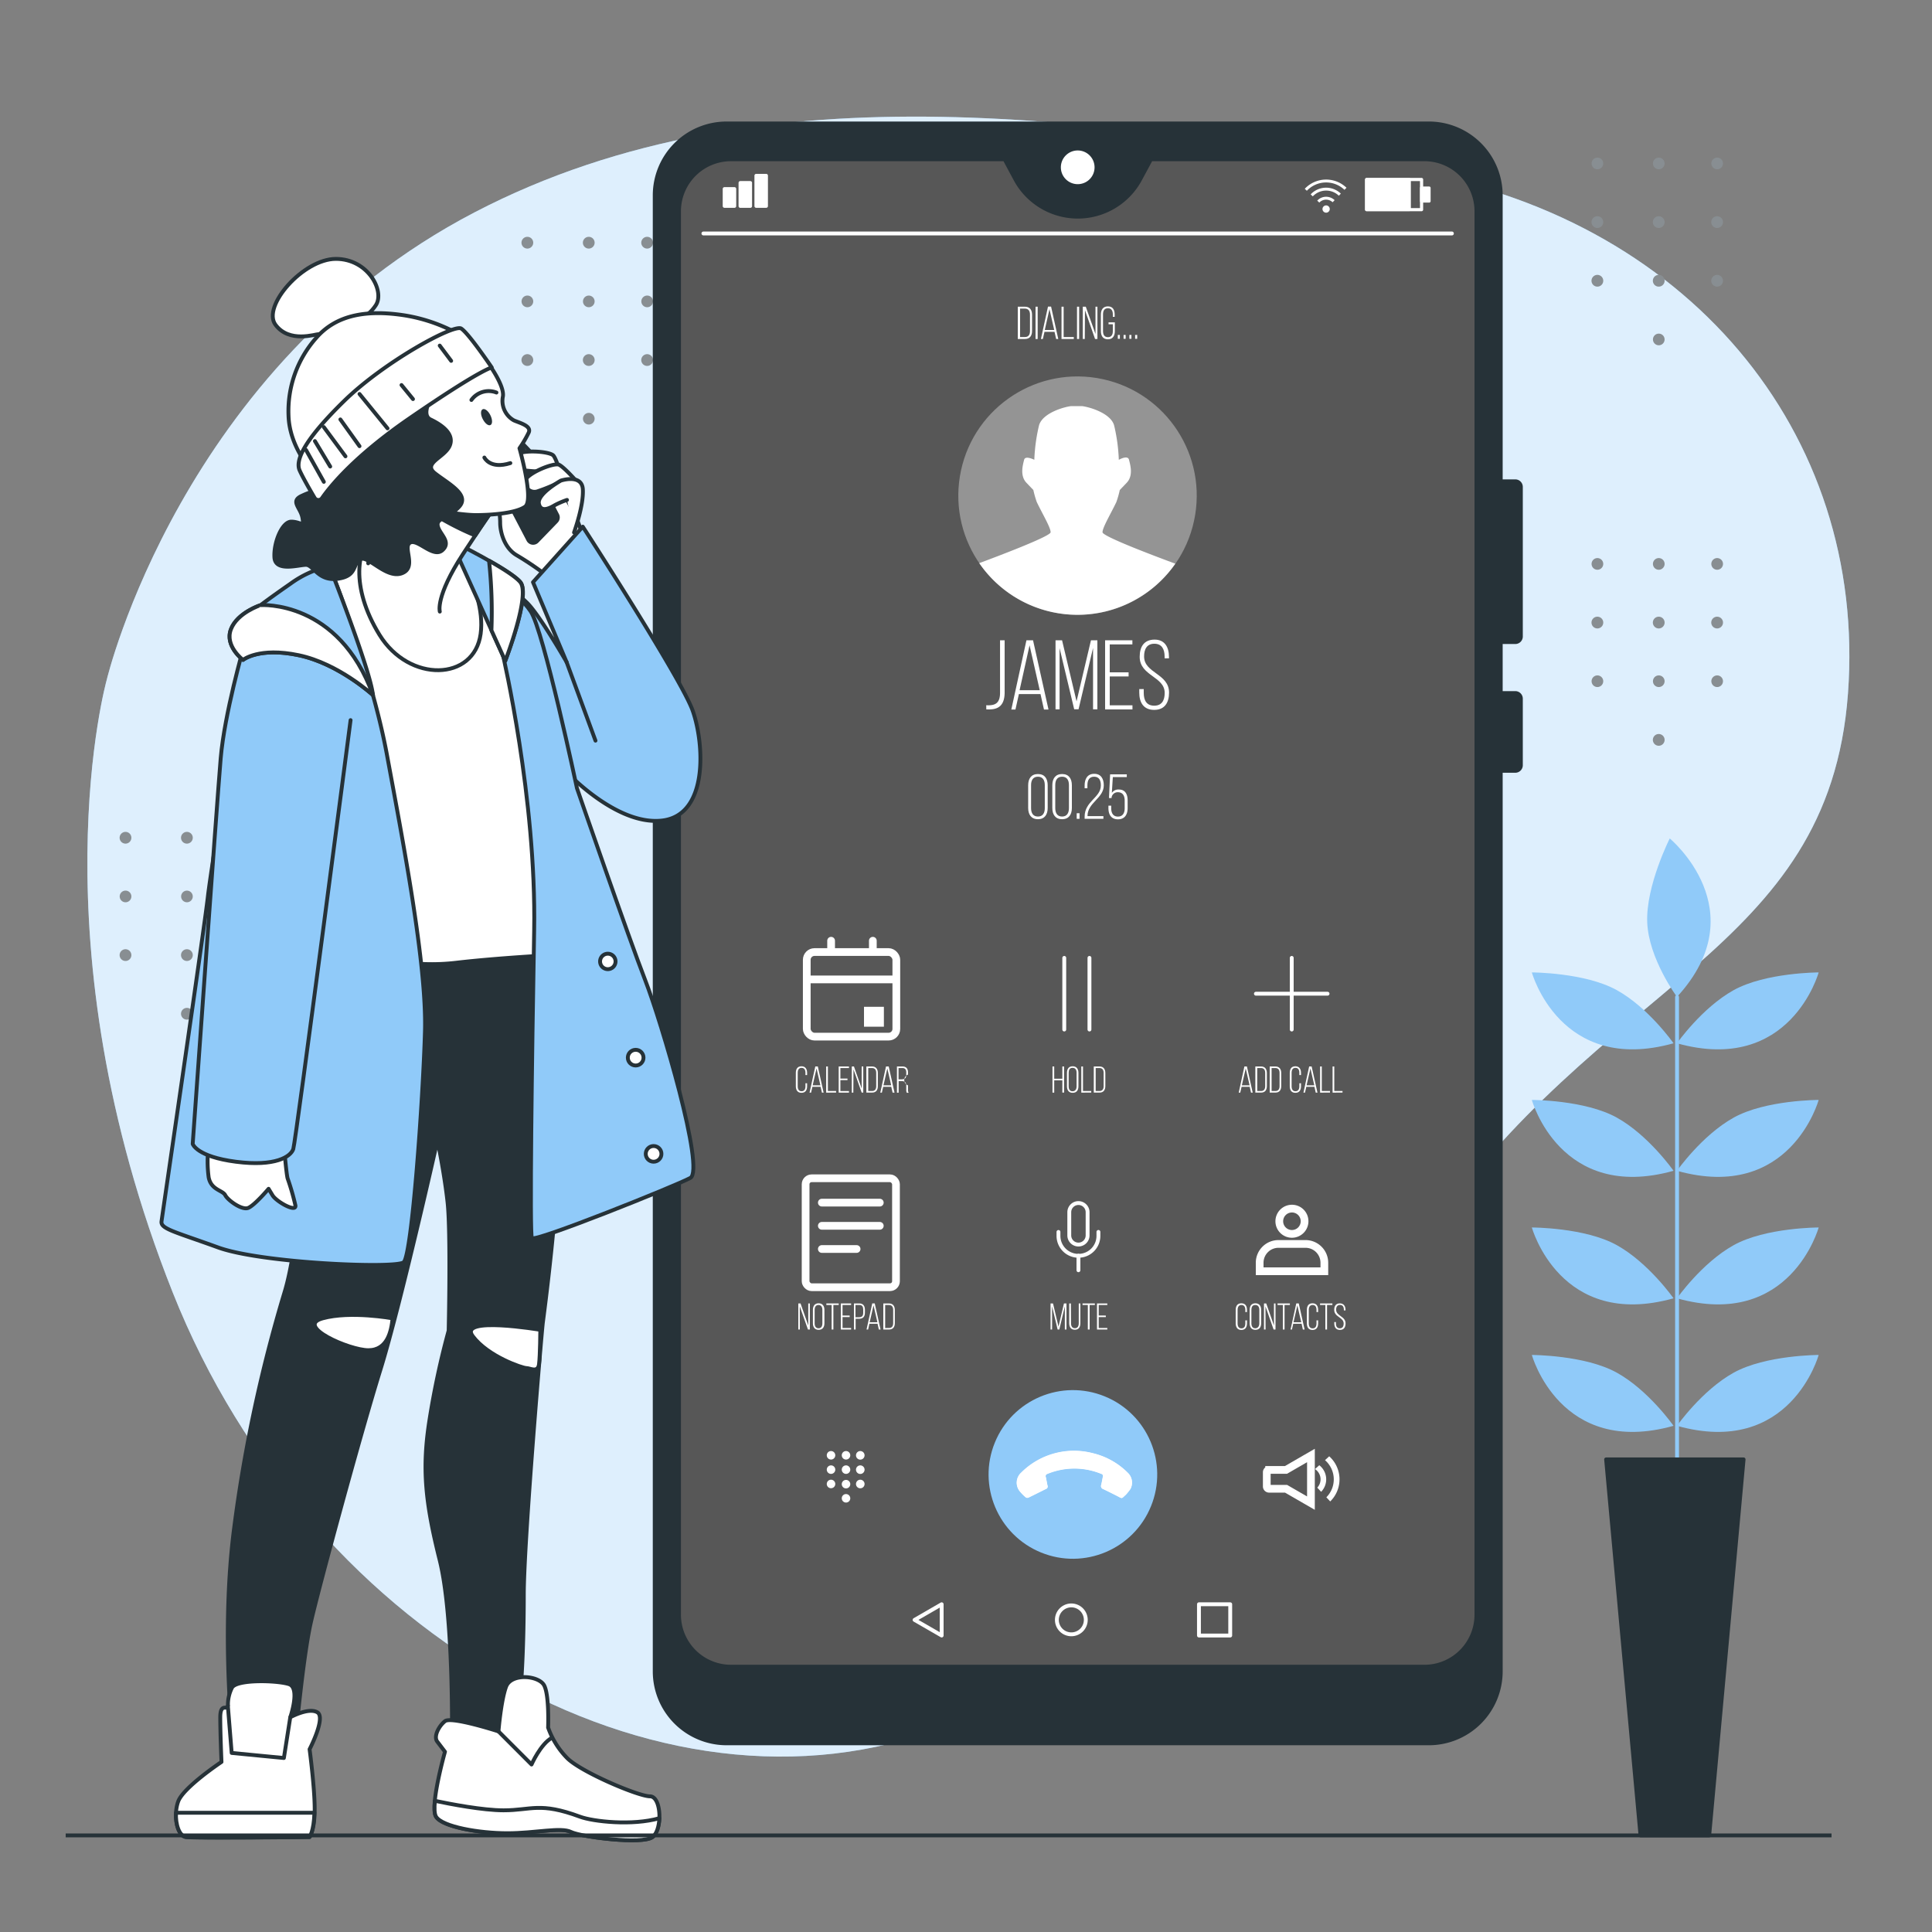 <svg xmlns="http://www.w3.org/2000/svg" viewBox="0 0 500 500"><rect x="0" y="0" width="500" height="500" fill="#808080" stroke="none"/><g id="freepik--background-simple--inject-2"><path d="M27.62,175.94S46.87,94.58,122.73,55s166.33-22.74,240-11.1,120.53,68,115.52,135.61-64.42,74-109.78,141.79-47.71,93-120.78,124.16-166.91-20.11-203-111S27.62,175.94,27.62,175.94Z" style="fill:#90CAF9"></path><path d="M27.62,175.94S46.87,94.58,122.73,55s166.33-22.74,240-11.1,120.53,68,115.52,135.61-64.42,74-109.78,141.79-47.71,93-120.78,124.16-166.91-20.11-203-111S27.62,175.94,27.62,175.94Z" style="fill:#fff;opacity:0.7"></path></g><g id="freepik--Graphics--inject-2"><path d="M413.41,147.45a1.51,1.51,0,1,1,1.51-1.51A1.51,1.51,0,0,1,413.41,147.45Z" style="fill:#888e92"></path><path d="M429.29,147.45a1.51,1.51,0,1,1,1.51-1.51A1.51,1.51,0,0,1,429.29,147.45Z" style="fill:#888e92"></path><path d="M444.4,147.45a1.51,1.51,0,1,1,1.51-1.51A1.51,1.51,0,0,1,444.4,147.45Z" style="fill:#888e92"></path><path d="M413.41,162.64a1.52,1.52,0,1,1,1.51-1.52A1.52,1.52,0,0,1,413.41,162.64Z" style="fill:#888e92"></path><path d="M429.29,162.64a1.52,1.52,0,1,1,1.51-1.52A1.52,1.52,0,0,1,429.29,162.64Z" style="fill:#888e92"></path><path d="M444.4,162.64a1.52,1.52,0,1,1,1.51-1.52A1.52,1.52,0,0,1,444.4,162.64Z" style="fill:#888e92"></path><circle cx="413.41" cy="176.3" r="1.51" style="fill:#888e92"></circle><circle cx="429.29" cy="176.3" r="1.51" style="fill:#888e92"></circle><circle cx="444.4" cy="176.3" r="1.51" style="fill:#888e92"></circle><path d="M429.29,193a1.52,1.52,0,1,1,1.51-1.51A1.52,1.52,0,0,1,429.29,193Z" style="fill:#888e92"></path><circle cx="413.41" cy="42.3" r="1.51" style="fill:#888e92"></circle><circle cx="429.29" cy="42.3" r="1.51" style="fill:#888e92"></circle><circle cx="444.4" cy="42.3" r="1.51" style="fill:#888e92"></circle><path d="M413.41,59a1.52,1.52,0,1,1,1.51-1.51A1.52,1.52,0,0,1,413.41,59Z" style="fill:#888e92"></path><path d="M429.29,59a1.52,1.52,0,1,1,1.51-1.51A1.52,1.52,0,0,1,429.29,59Z" style="fill:#888e92"></path><path d="M444.4,59a1.52,1.52,0,1,1,1.51-1.51A1.52,1.52,0,0,1,444.4,59Z" style="fill:#888e92"></path><path d="M413.41,74.18a1.52,1.52,0,1,1,1.51-1.51A1.52,1.52,0,0,1,413.41,74.18Z" style="fill:#888e92"></path><path d="M429.29,74.18a1.52,1.52,0,1,1,1.51-1.51A1.52,1.52,0,0,1,429.29,74.18Z" style="fill:#888e92"></path><path d="M444.4,74.18a1.52,1.52,0,1,1,1.51-1.51A1.52,1.52,0,0,1,444.4,74.18Z" style="fill:#888e92"></path><circle cx="429.29" cy="87.85" r="1.51" style="fill:#888e92"></circle><path d="M32.5,218.33A1.52,1.52,0,1,1,34,216.82,1.52,1.52,0,0,1,32.5,218.33Z" style="fill:#888e92"></path><path d="M48.38,218.33a1.52,1.52,0,1,1,1.51-1.51A1.52,1.52,0,0,1,48.38,218.33Z" style="fill:#888e92"></path><path d="M63.49,218.33A1.52,1.52,0,1,1,65,216.82,1.52,1.52,0,0,1,63.49,218.33Z" style="fill:#888e92"></path><path d="M32.5,233.51A1.51,1.51,0,1,1,34,232,1.52,1.52,0,0,1,32.5,233.51Z" style="fill:#888e92"></path><circle cx="48.38" cy="232" r="1.51" style="fill:#888e92"></circle><path d="M63.49,233.51A1.51,1.51,0,1,1,65,232,1.52,1.52,0,0,1,63.49,233.51Z" style="fill:#888e92"></path><path d="M32.5,248.7A1.52,1.52,0,1,1,34,247.18,1.52,1.52,0,0,1,32.5,248.7Z" style="fill:#888e92"></path><path d="M48.38,248.7a1.52,1.52,0,1,1,1.51-1.52A1.52,1.52,0,0,1,48.38,248.7Z" style="fill:#888e92"></path><path d="M63.49,248.7A1.52,1.52,0,1,1,65,247.18,1.52,1.52,0,0,1,63.49,248.7Z" style="fill:#888e92"></path><path d="M48.38,263.88a1.52,1.52,0,1,1,1.51-1.52A1.52,1.52,0,0,1,48.38,263.88Z" style="fill:#888e92"></path><path d="M136.5,64.33A1.52,1.52,0,1,1,138,62.82,1.52,1.52,0,0,1,136.5,64.33Z" style="fill:#888e92"></path><path d="M152.38,64.33a1.52,1.52,0,1,1,1.51-1.51A1.52,1.52,0,0,1,152.38,64.33Z" style="fill:#888e92"></path><path d="M167.49,64.33A1.52,1.52,0,1,1,169,62.82,1.52,1.52,0,0,1,167.49,64.33Z" style="fill:#888e92"></path><path d="M136.5,79.51A1.51,1.51,0,1,1,138,78,1.52,1.52,0,0,1,136.5,79.51Z" style="fill:#888e92"></path><circle cx="152.38" cy="78" r="1.51" style="fill:#888e92"></circle><path d="M167.49,79.51A1.51,1.51,0,1,1,169,78,1.52,1.52,0,0,1,167.49,79.51Z" style="fill:#888e92"></path><path d="M136.5,94.7A1.52,1.52,0,1,1,138,93.18,1.52,1.52,0,0,1,136.5,94.7Z" style="fill:#888e92"></path><path d="M152.38,94.7a1.52,1.52,0,1,1,1.51-1.52A1.52,1.52,0,0,1,152.38,94.7Z" style="fill:#888e92"></path><path d="M167.49,94.7A1.52,1.52,0,1,1,169,93.18,1.52,1.52,0,0,1,167.49,94.7Z" style="fill:#888e92"></path><circle cx="152.38" cy="108.36" r="1.51" style="fill:#888e92"></circle></g><g id="freepik--Plant--inject-2"><line x1="434.02" y1="379.97" x2="434.02" y2="258.03" style="fill:none;stroke:#90CAF9;stroke-linecap:round;stroke-linejoin:round"></line><path d="M433.11,369s-6.42-9.17-14.67-13.75-22-4.59-22-4.59S403.77,377.22,433.11,369Z" style="fill:#90CAF9"></path><path d="M434,369s6.42-9.17,14.67-13.75,22-4.59,22-4.59S463.36,377.22,434,369Z" style="fill:#90CAF9"></path><path d="M433.11,336s-6.42-9.16-14.67-13.75-22-4.58-22-4.58S403.77,344.22,433.11,336Z" style="fill:#90CAF9"></path><path d="M434,336s6.42-9.16,14.67-13.75,22-4.58,22-4.58S463.36,344.22,434,336Z" style="fill:#90CAF9"></path><path d="M433.11,303s-6.42-9.17-14.67-13.76-22-4.58-22-4.58S403.77,311.21,433.11,303Z" style="fill:#90CAF9"></path><path d="M434,303s6.42-9.17,14.67-13.76,22-4.58,22-4.58S463.36,311.21,434,303Z" style="fill:#90CAF9"></path><path d="M433.11,270s-6.42-9.17-14.67-13.75-22-4.59-22-4.59S403.77,278.2,433.11,270Z" style="fill:#90CAF9"></path><path d="M434,270s6.42-9.17,14.67-13.75,22-4.59,22-4.59S463.36,278.2,434,270Z" style="fill:#90CAF9"></path><path d="M434,258s-7.33-9.87-7.7-19.31,5.83-21.7,5.83-21.7S454.62,235.56,434,258Z" style="fill:#90CAF9"></path><polygon points="415.66 377.69 451.24 377.69 442.34 475 424.56 475 415.66 377.69" style="fill:#263238;stroke:#263238;stroke-linecap:round;stroke-linejoin:round"></polygon></g><g id="freepik--Device--inject-2"><path d="M392.15,166.17a1.44,1.44,0,0,0,1.45-1.44V126a1.45,1.45,0,0,0-1.45-1.44h-3.76v-74a18.61,18.61,0,0,0-18.61-18.61H188.05a18.61,18.61,0,0,0-18.61,18.61V432.55a18.62,18.62,0,0,0,18.61,18.62H369.78a18.62,18.62,0,0,0,18.61-18.62V199.49h3.76a1.45,1.45,0,0,0,1.45-1.44V180.8a1.45,1.45,0,0,0-1.45-1.44h-3.76V166.17Zm-10,251.89a13.46,13.46,0,0,1-13.64,13.28H189.37a13.46,13.46,0,0,1-13.64-13.28V54.51a13.46,13.46,0,0,1,13.64-13.29H260l2.94,5.45a18.32,18.32,0,0,0,32,0l2.94-5.45h70.59A13.46,13.46,0,0,1,382.1,54.51Z" style="fill:#263238;stroke:#263238;stroke-linecap:round;stroke-linejoin:round"></path><path d="M283.77,43.31a4.86,4.86,0,1,0-4.86,4.85A4.85,4.85,0,0,0,283.77,43.31Z" style="fill:#fff;stroke:#263238;stroke-linecap:round;stroke-linejoin:round"></path><path d="M368.46,41.22H297.87l-2.94,5.45a18.32,18.32,0,0,1-32,0L260,41.22H189.37a13.46,13.46,0,0,0-13.64,13.29V418.06a13.46,13.46,0,0,0,13.64,13.28H368.46a13.46,13.46,0,0,0,13.64-13.28V54.51A13.46,13.46,0,0,0,368.46,41.22Z" style="fill:#575757;stroke:#263238;stroke-linecap:round;stroke-linejoin:round"></path><path d="M216.17,376.64a1.1,1.1,0,1,1-1.1-1.11A1.1,1.1,0,0,1,216.17,376.64Z" style="fill:#fff"></path><path d="M220.05,376.64a1.1,1.1,0,1,1-1.1-1.11A1.1,1.1,0,0,1,220.05,376.64Z" style="fill:#fff"></path><path d="M223.75,376.64a1.11,1.11,0,1,1-1.11-1.11A1.11,1.11,0,0,1,223.75,376.64Z" style="fill:#fff"></path><path d="M216.17,380.35a1.1,1.1,0,1,1-1.1-1.11A1.1,1.1,0,0,1,216.17,380.35Z" style="fill:#fff"></path><path d="M220.05,380.35a1.1,1.1,0,1,1-1.1-1.11A1.1,1.1,0,0,1,220.05,380.35Z" style="fill:#fff"></path><path d="M223.75,380.35a1.11,1.11,0,1,1-1.11-1.11A1.11,1.11,0,0,1,223.75,380.35Z" style="fill:#fff"></path><path d="M216.17,384.06a1.1,1.1,0,1,1-1.1-1.11A1.1,1.1,0,0,1,216.17,384.06Z" style="fill:#fff"></path><path d="M220.05,384.06A1.1,1.1,0,1,1,219,383,1.1,1.1,0,0,1,220.05,384.06Z" style="fill:#fff"></path><path d="M223.75,384.06a1.11,1.11,0,1,1-1.11-1.11A1.11,1.11,0,0,1,223.75,384.06Z" style="fill:#fff"></path><path d="M220.05,387.76a1.1,1.1,0,1,1-1.1-1.1A1.11,1.11,0,0,1,220.05,387.76Z" style="fill:#fff"></path><path d="M339.27,376.68l-6.45,3.73h-4.37a.61.61,0,0,0-.61.61v3.66a.61.61,0,0,0,.61.61h4.38l6.44,3.72Z" style="fill:none;stroke:#fff;stroke-linecap:round;stroke-miterlimit:10;stroke-width:2px"></path><path d="M345.18,382.85a6.56,6.56,0,0,1-1.92,4.65l1,1.07a8,8,0,0,0-.26-11.68l-1.09,1A6.58,6.58,0,0,1,345.18,382.85Z" style="fill:#fff"></path><path d="M341.76,382.85a3.14,3.14,0,0,1-.85,2.15l1,1.08a4.63,4.63,0,0,0-.48-6.88l-1.11,1A3.17,3.17,0,0,1,341.76,382.85Z" style="fill:#fff"></path><polygon points="236.69 419.23 243.7 423.27 243.7 415.18 236.69 419.23" style="fill:none;stroke:#fff;stroke-linecap:round;stroke-linejoin:round"></polygon><path d="M281,419.23a3.74,3.74,0,1,0-3.73,3.73A3.74,3.74,0,0,0,281,419.23Z" style="fill:none;stroke:#fff;stroke-linecap:round;stroke-linejoin:round"></path><rect x="310.29" y="415.18" width="8.09" height="8.09" style="fill:none;stroke:#fff;stroke-linecap:round;stroke-linejoin:round"></rect><rect x="353.67" y="46.45" width="14.23" height="7.81" style="fill:none;stroke:#fff;stroke-linecap:round;stroke-linejoin:round;stroke-width:0.821px"></rect><rect x="353.67" y="46.45" width="11.1" height="7.81" style="fill:#fff;stroke:#fff;stroke-linecap:round;stroke-linejoin:round;stroke-width:0.725px"></rect><rect x="367.87" y="48.63" width="2.01" height="3.44" style="fill:#fff;stroke:#fff;stroke-linecap:round;stroke-linejoin:round;stroke-width:0.725px"></rect><rect x="187.48" y="48.87" width="2.61" height="4.47" style="fill:#fff;stroke:#fff;stroke-linecap:round;stroke-linejoin:round;stroke-width:0.883px"></rect><rect x="191.58" y="47.3" width="2.61" height="6.05" style="fill:#fff;stroke:#fff;stroke-linecap:round;stroke-linejoin:round;stroke-width:0.883px"></rect><rect x="195.69" y="45.44" width="2.61" height="7.9" style="fill:#fff;stroke:#fff;stroke-linecap:round;stroke-linejoin:round;stroke-width:0.883px"></rect><line x1="182.04" y1="60.42" x2="375.75" y2="60.42" style="fill:none;stroke:#fff;stroke-linecap:round;stroke-linejoin:round"></line><path d="M344.14,54.1a.94.94,0,1,0-.94.94A.94.94,0,0,0,344.14,54.1Z" style="fill:#fff"></path><path d="M338.21,49.37a6.86,6.86,0,0,1,9.74-.24l.52-.54a7.6,7.6,0,0,0-10.8.27Z" style="fill:#fff"></path><path d="M339.2,50.3l.55.52a4.73,4.73,0,0,1,6.74-.17l.52-.54a5.49,5.49,0,0,0-7.81.19Z" style="fill:#fff"></path><path d="M340.9,51.92l.54.51a2.41,2.41,0,0,1,1.76-.76,2.46,2.46,0,0,1,1.68.67l.52-.54a3.22,3.22,0,0,0-2.2-.88A3.13,3.13,0,0,0,340.9,51.92Z" style="fill:#fff"></path><circle cx="278.85" cy="128.26" r="30.85" transform="translate(107.18 382.7) rotate(-80.69)" style="fill:#949494"></circle><path d="M253.43,145.74a30.85,30.85,0,0,0,50.74.14c-3.77-1.4-18.84-7-18.84-8.13,0-1.25,2.09-4.69,3.58-7.81a25.07,25.07,0,0,0,.89-3.13l1.79-1.87c1.79-1.88.9-4.69.6-5.94s-2.31-.19-2.64,0a45.47,45.47,0,0,0-1.24-9c-1.05-3.31-7-4.8-8.35-4.9v0h-2.69v0c-1.39.1-7.3,1.59-8.35,4.9a45.47,45.47,0,0,0-1.24,9c-.33-.17-2.37-1.13-2.64,0s-1.19,4.06.6,5.94l1.79,1.87a25.07,25.07,0,0,0,.89,3.13c1.49,3.12,3.58,6.56,3.58,7.81C271.9,138.81,257.73,144.14,253.43,145.74Z" style="fill:#fff"></path><path d="M255.24,182.51a6.08,6.08,0,0,0,1.05,0c1.68-.12,2.52-1,2.52-3.22V165.7H260v13.49c0,3.14-1.41,4.29-3.58,4.39a7.61,7.61,0,0,1-1.17,0Z" style="fill:#fff"></path><path d="M263.69,179.62l-.89,4h-1.07l3.91-17.91h1.71l4,17.91h-1.17l-.9-4Zm.18-1h5.21L266.45,167Z" style="fill:#fff"></path><path d="M279.13,183.56H278l-3.78-15.82v15.84h-1.05V165.7h1.69l3.75,15.81,3.73-15.81H284v17.88h-1.12V167.69Z" style="fill:#fff"></path><path d="M292.08,174v1.07H287.2v7.46h5.88v1.07H286V165.7h7.06v1.07H287.2V174Z" style="fill:#fff"></path><path d="M302.53,170v.38H301.4v-.46c0-1.89-.71-3.32-2.65-3.32s-2.66,1.4-2.66,3.29c0,4.35,6.46,4.42,6.46,9.35,0,2.59-1.12,4.48-3.85,4.48s-3.86-1.89-3.86-4.48v-.91H296v1c0,1.92.74,3.3,2.71,3.3s2.71-1.38,2.71-3.3c0-4.29-6.47-4.37-6.47-9.35,0-2.68,1.18-4.42,3.81-4.45S302.53,167.44,302.53,170Z" style="fill:#fff"></path><path d="M266.09,203.23c0-1.7.77-2.91,2.53-2.91s2.52,1.21,2.52,2.91v5.87c0,1.68-.77,2.91-2.52,2.91s-2.53-1.23-2.53-2.91Zm.75,5.9c0,1.27.51,2.19,1.78,2.19s1.77-.92,1.77-2.19v-5.95c0-1.25-.51-2.17-1.77-2.17s-1.78.92-1.78,2.17Z" style="fill:#fff"></path><path d="M272.34,203.23c0-1.7.78-2.91,2.53-2.91s2.53,1.21,2.53,2.91v5.87c0,1.68-.77,2.91-2.53,2.91s-2.53-1.23-2.53-2.91Zm.76,5.9c0,1.27.51,2.19,1.77,2.19s1.77-.92,1.77-2.19v-5.95c0-1.25-.5-2.17-1.77-2.17s-1.77.92-1.77,2.17Z" style="fill:#fff"></path><path d="M279.39,210.46v1.45h-.74v-1.45Z" style="fill:#fff"></path><path d="M285.66,203.24c0,3.32-4.16,4.47-4.21,7.85v.13h4.11v.69H280.7v-.56c0-4,4.2-4.92,4.2-8.08,0-1.32-.44-2.26-1.75-2.26s-1.73,1-1.73,2.22V204h-.72v-.74c0-1.65.71-3,2.48-3S285.66,201.57,285.66,203.24Z" style="fill:#fff"></path><path d="M287.74,205.21a2,2,0,0,1,1.86-.88c1.59,0,2.23,1.21,2.23,2.8v2c0,1.66-.74,2.91-2.5,2.91s-2.47-1.25-2.47-2.91v-.62h.72v.65c0,1.24.49,2.17,1.74,2.17s1.75-.93,1.75-2.17V207.2c0-1.23-.49-2.17-1.75-2.17a1.6,1.6,0,0,0-1.64,1.31v.2H287l.3-6.14h4.31v.71H288Z" style="fill:#fff"></path><rect x="208.79" y="246.39" width="23.18" height="21.89" rx="2" style="fill:none;stroke:#fff;stroke-miterlimit:10;stroke-width:2px"></rect><line x1="209.43" y1="253.47" x2="231.97" y2="253.47" style="fill:none;stroke:#fff;stroke-miterlimit:10;stroke-width:2px"></line><rect x="223.6" y="260.56" width="5.15" height="5.15" style="fill:#fff"></rect><line x1="215.09" y1="246.16" x2="215.09" y2="243.46" style="fill:none;stroke:#fff;stroke-linecap:round;stroke-miterlimit:10;stroke-width:2px"></line><line x1="225.89" y1="246.16" x2="225.89" y2="243.46" style="fill:none;stroke:#fff;stroke-linecap:round;stroke-miterlimit:10;stroke-width:2px"></line><rect x="208.49" y="304.94" width="23.39" height="28.19" rx="1.55" style="fill:none;stroke:#fff;stroke-linecap:round;stroke-miterlimit:10;stroke-width:2px"></rect><line x1="212.69" y1="311.24" x2="227.69" y2="311.24" style="fill:none;stroke:#fff;stroke-linecap:round;stroke-miterlimit:10;stroke-width:2px"></line><line x1="212.69" y1="317.24" x2="227.69" y2="317.24" style="fill:none;stroke:#fff;stroke-linecap:round;stroke-miterlimit:10;stroke-width:2px"></line><line x1="212.69" y1="323.24" x2="221.69" y2="323.24" style="fill:none;stroke:#fff;stroke-linecap:round;stroke-miterlimit:10;stroke-width:2px"></line><path d="M284.27,318.82v1A5.16,5.16,0,0,1,279.1,325h0a5.17,5.17,0,0,1-5.17-5.17v-1" style="fill:none;stroke:#fff;stroke-linecap:round;stroke-miterlimit:10"></path><path d="M279.1,322.09h0a2.37,2.37,0,0,1-2.37-2.37v-6a2.37,2.37,0,0,1,2.37-2.37h0a2.37,2.37,0,0,1,2.37,2.37v6A2.37,2.37,0,0,1,279.1,322.09Z" style="fill:none;stroke:#fff;stroke-linecap:round;stroke-miterlimit:10"></path><line x1="279.1" y1="324.98" x2="279.1" y2="328.74" style="fill:none;stroke:#fff;stroke-linecap:round;stroke-miterlimit:10"></line><path d="M337.62,316.06a3.27,3.27,0,1,1-3.27-3.27A3.26,3.26,0,0,1,337.62,316.06Z" style="fill:none;stroke:#fff;stroke-linecap:round;stroke-miterlimit:10;stroke-width:2px"></path><path d="M330.87,321.93h7a4.87,4.87,0,0,1,4.87,4.87V329a0,0,0,0,1,0,0H326a0,0,0,0,1,0,0V326.8A4.87,4.87,0,0,1,330.87,321.93Z" style="fill:none;stroke:#fff;stroke-linecap:round;stroke-miterlimit:10;stroke-width:2px"></path><line x1="275.43" y1="247.9" x2="275.43" y2="266.44" style="fill:none;stroke:#fff;stroke-linecap:round;stroke-miterlimit:10"></line><line x1="281.95" y1="247.9" x2="281.95" y2="266.44" style="fill:none;stroke:#fff;stroke-linecap:round;stroke-miterlimit:10"></line><line x1="334.3" y1="247.9" x2="334.3" y2="266.44" style="fill:none;stroke:#fff;stroke-linecap:round;stroke-miterlimit:10"></line><line x1="343.57" y1="257.17" x2="325.03" y2="257.17" style="fill:none;stroke:#fff;stroke-linecap:round;stroke-miterlimit:10"></line><path d="M208.88,277.66v.56h-.43v-.59c0-.72-.28-1.27-1-1.27s-1,.55-1,1.27v3.52c0,.72.28,1.26,1,1.26s1-.54,1-1.26v-.81h.43v.78c0,1-.43,1.7-1.46,1.7s-1.46-.73-1.46-1.7v-3.46c0-1,.43-1.71,1.46-1.71S208.88,276.69,208.88,277.66Z" style="fill:#fff"></path><path d="M210.25,281.27l-.34,1.5h-.4L211,276h.65l1.5,6.77h-.44l-.34-1.5Zm.07-.39h2l-1-4.37Z" style="fill:#fff"></path><path d="M213.81,282.77V276h.45v6.35h2.12v.41Z" style="fill:#fff"></path><path d="M219.33,279.14v.4h-1.84v2.82h2.22v.41h-2.66V276h2.66v.41h-2.22v2.72Z" style="fill:#fff"></path><path d="M220.84,282.77h-.4V276H221l2,5.7V276h.41v6.76H223l-2.12-6Z" style="fill:#fff"></path><path d="M225.7,276c1,0,1.49.69,1.49,1.68v3.4c0,1-.45,1.68-1.49,1.68h-1.49V276Zm0,6.35c.75,0,1.06-.51,1.06-1.25v-3.44c0-.74-.32-1.25-1.06-1.25h-1v5.94Z" style="fill:#fff"></path><path d="M228.57,281.27l-.34,1.5h-.41L229.3,276H230l1.5,6.77H231l-.34-1.5Zm.07-.39h2l-1-4.37Z" style="fill:#fff"></path><path d="M233.54,276c1,0,1.45.57,1.45,1.53v.58a1.48,1.48,0,0,0,0,2.78V282a1.57,1.57,0,0,0,.16.81h-.46a1.56,1.56,0,0,1-.15-.81v-1.07c0-.89-.49-1.14-1.26-1.14h-.71v3h-.44V276Zm-.25,3.33c.79,0,1.25-.22,1.25-1.13v-.64c0-.72-.28-1.15-1-1.15h-1v2.92Z" style="fill:#fff"></path><path d="M272.83,279.59v3.18h-.45V276h.45v3.18h2.1V276h.46v6.76h-.46v-3.18Z" style="fill:#fff"></path><path d="M276.13,277.66c0-1,.45-1.71,1.48-1.71s1.49.73,1.49,1.71v3.46c0,1-.45,1.7-1.49,1.7s-1.48-.72-1.48-1.7Zm.44,3.49c0,.73.29,1.27,1,1.27s1.05-.54,1.05-1.27v-3.52c0-.73-.3-1.27-1.05-1.27s-1,.54-1,1.27Z" style="fill:#fff"></path><path d="M279.84,282.77V276h.44v6.35h2.13v.41Z" style="fill:#fff"></path><path d="M284.56,276c1,0,1.5.69,1.5,1.68v3.4c0,1-.46,1.68-1.5,1.68h-1.49V276Zm0,6.35c.75,0,1.06-.51,1.06-1.25v-3.44c0-.74-.32-1.25-1.06-1.25h-1v5.94Z" style="fill:#fff"></path><path d="M321.32,281.27l-.34,1.5h-.4l1.47-6.77h.65l1.5,6.77h-.44l-.34-1.5Zm.07-.39h2l-1-4.37Z" style="fill:#fff"></path><path d="M326.37,276c1,0,1.49.69,1.49,1.68v3.4c0,1-.45,1.68-1.49,1.68h-1.49V276Zm0,6.35c.75,0,1.06-.51,1.06-1.25v-3.44c0-.74-.32-1.25-1.06-1.25h-1v5.94Z" style="fill:#fff"></path><path d="M330.09,276c1,0,1.49.69,1.49,1.68v3.4c0,1-.45,1.68-1.49,1.68H328.6V276Zm0,6.35c.75,0,1.06-.51,1.06-1.25v-3.44c0-.74-.32-1.25-1.06-1.25h-1v5.94Z" style="fill:#fff"></path><path d="M336.7,277.66v.56h-.43v-.59c0-.72-.27-1.27-1-1.27s-1,.55-1,1.27v3.52c0,.72.28,1.26,1,1.26s1-.54,1-1.26v-.81h.43v.78c0,1-.43,1.7-1.46,1.7s-1.45-.73-1.45-1.7v-3.46c0-1,.42-1.71,1.45-1.71S336.7,276.69,336.7,277.66Z" style="fill:#fff"></path><path d="M338.07,281.27l-.34,1.5h-.4l1.48-6.77h.64l1.51,6.77h-.45l-.33-1.5Zm.07-.39h2l-1-4.37Z" style="fill:#fff"></path><path d="M341.64,282.77V276h.44v6.35h2.12v.41Z" style="fill:#fff"></path><path d="M344.87,282.77V276h.44v6.35h2.13v.41Z" style="fill:#fff"></path><path d="M322.72,339v.56h-.43V339c0-.72-.28-1.27-1-1.27s-1,.55-1,1.27v3.51c0,.73.28,1.27,1,1.27s1-.54,1-1.27v-.8h.43v.77c0,1-.43,1.71-1.46,1.71s-1.46-.73-1.46-1.71V339c0-1,.43-1.71,1.46-1.71S322.72,338,322.72,339Z" style="fill:#fff"></path><path d="M323.41,339c0-1,.46-1.71,1.48-1.71s1.5.72,1.5,1.71v3.45c0,1-.46,1.71-1.5,1.71s-1.48-.72-1.48-1.71Zm.45,3.48c0,.74.29,1.28,1,1.28s1.05-.54,1.05-1.28V339c0-.73-.3-1.27-1.05-1.27s-1,.54-1,1.27Z" style="fill:#fff"></path><path d="M327.53,344.08h-.41v-6.75h.58l2,5.7v-5.7h.4v6.75h-.49l-2.11-6Z" style="fill:#fff"></path><path d="M332,344.08v-6.35h-1.37v-.4h3.19v.4h-1.38v6.35Z" style="fill:#fff"></path><path d="M334.69,342.59l-.34,1.49H334l1.48-6.76h.64l1.51,6.76h-.45l-.33-1.49Zm.07-.39h2l-1-4.37Z" style="fill:#fff"></path><path d="M341.13,339v.56h-.42V339c0-.72-.28-1.27-1-1.27s-1,.55-1,1.27v3.51c0,.73.28,1.27,1,1.27s1-.54,1-1.27v-.8h.42v.77c0,1-.42,1.71-1.46,1.71s-1.45-.73-1.45-1.71V339c0-1,.42-1.71,1.45-1.71S341.13,338,341.13,339Z" style="fill:#fff"></path><path d="M343,344.08v-6.35h-1.37v-.4h3.19v.4h-1.38v6.35Z" style="fill:#fff"></path><path d="M348.22,339v.14h-.43v-.17c0-.71-.26-1.25-1-1.25s-1,.53-1,1.24c0,1.64,2.44,1.67,2.44,3.53,0,1-.43,1.69-1.46,1.69s-1.46-.71-1.46-1.69v-.34h.43v.37c0,.73.28,1.25,1,1.25s1-.52,1-1.25c0-1.62-2.45-1.65-2.45-3.53,0-1,.45-1.67,1.44-1.68S348.22,338,348.22,339Z" style="fill:#fff"></path><path d="M274.15,344.08h-.44l-1.43-6v6h-.4v-6.75h.64l1.42,6,1.41-6H276v6.75h-.42v-6Z" style="fill:#fff"></path><path d="M277.18,342.45c0,.73.27,1.29,1,1.29s1-.56,1-1.29v-5.12h.42v5.1c0,1-.41,1.71-1.44,1.71s-1.45-.74-1.45-1.71v-5.1h.44Z" style="fill:#fff"></path><path d="M281.53,344.08v-6.35h-1.37v-.4h3.19v.4H282v6.35Z" style="fill:#fff"></path><path d="M286.19,340.46v.4h-1.84v2.82h2.22v.4H283.9v-6.75h2.67v.4h-2.22v2.73Z" style="fill:#fff"></path><path d="M207,344.08h-.4v-6.75h.58l2,5.7v-5.7h.41v6.75h-.49l-2.12-6Z" style="fill:#fff"></path><path d="M210.38,339c0-1,.46-1.71,1.48-1.71s1.5.72,1.5,1.71v3.45c0,1-.46,1.71-1.5,1.71s-1.48-.72-1.48-1.71Zm.45,3.48c0,.74.29,1.28,1,1.28s1-.54,1-1.28V339c0-.73-.3-1.27-1-1.27s-1,.54-1,1.27Z" style="fill:#fff"></path><path d="M215.23,344.08v-6.35h-1.37v-.4h3.2v.4h-1.38v6.35Z" style="fill:#fff"></path><path d="M219.89,340.46v.4h-1.84v2.82h2.22v.4h-2.66v-6.75h2.66v.4h-2.22v2.73Z" style="fill:#fff"></path><path d="M222.4,337.33c1,0,1.44.66,1.44,1.64v.73c0,1.07-.49,1.6-1.56,1.6h-.84v2.78H221v-6.75Zm-.12,3.57c.78,0,1.12-.35,1.12-1.17v-.79c0-.73-.25-1.21-1-1.21h-1v3.17Z" style="fill:#fff"></path><path d="M225,342.59l-.33,1.49h-.41l1.48-6.76h.64l1.51,6.76h-.45l-.33-1.49Zm.07-.39h2l-1-4.37Z" style="fill:#fff"></path><path d="M230.08,337.33c1,0,1.5.68,1.5,1.68v3.4c0,1-.45,1.67-1.5,1.67H228.6v-6.75Zm0,6.35c.76,0,1.07-.51,1.07-1.25V339c0-.74-.32-1.26-1.07-1.26h-1v5.95Z" style="fill:#fff"></path><circle cx="277.66" cy="381.57" r="21.82" transform="translate(-180.51 494.57) rotate(-67.81)" style="fill:#90CAF9"></circle><path d="M291.38,386.82a13.48,13.48,0,0,0,1.14-1.5,3.49,3.49,0,0,0-.67-4.19,18.94,18.94,0,0,0-9-5.05,19.32,19.32,0,0,0-18.56,5,3.51,3.51,0,0,0-.37,4.86,12.17,12.17,0,0,0,1.56,1.57.79.79,0,0,0,.72,0c1.5-.71,3-1.48,4.46-2.21a.65.65,0,0,0,.41-.86c-.17-.74-.28-1.49-.45-2.23a.61.61,0,0,1,.44-.82,18.33,18.33,0,0,1,13.92,0,.59.59,0,0,1,.43.78c-.16.72-.26,1.45-.45,2.16a.79.79,0,0,0,.52,1c1.2.56,2.38,1.17,3.56,1.76C290.55,387.89,290.15,387.92,291.38,386.82Z" style="fill:#fff"></path><path d="M291.38,386.82c-1.23,1.1-.83,1.07-2.3.33-1.18-.59-2.36-1.2-3.56-1.76a.79.79,0,0,1-.52-1c.19-.71.29-1.44.45-2.16a.59.59,0,0,0-.43-.78,18.33,18.33,0,0,0-13.92,0,.61.61,0,0,0-.44.82c.17.74.28,1.49.45,2.23a.65.65,0,0,1-.41.86c-1.49.73-3,1.5-4.46,2.21a.79.79,0,0,1-.72,0,12.17,12.17,0,0,1-1.56-1.57,3.51,3.51,0,0,1,.37-4.86,19.32,19.32,0,0,1,18.56-5,18.94,18.94,0,0,1,9,5.05,3.49,3.49,0,0,1,.67,4.19A13.48,13.48,0,0,1,291.38,386.82Z" style="fill:#fff"></path><path d="M265.24,79.37c1.29,0,1.85.84,1.85,2.08v4.2c0,1.24-.56,2.08-1.85,2.08H263.4V79.37Zm0,7.86c.94,0,1.32-.63,1.32-1.55V81.42c0-.92-.39-1.55-1.32-1.55H264v7.36Z" style="fill:#fff"></path><path d="M268.55,79.37v8.36H268V79.37Z" style="fill:#fff"></path><path d="M270.31,85.88l-.42,1.85h-.5l1.83-8.38h.8l1.86,8.38h-.55l-.42-1.85Zm.08-.48h2.44L271.6,80Z" style="fill:#fff"></path><path d="M274.72,87.73V79.37h.55v7.86h2.63v.5Z" style="fill:#fff"></path><path d="M279.28,79.37v8.36h-.55V79.37Z" style="fill:#fff"></path><path d="M280.74,87.73h-.51V79.37H281l2.51,7.06V79.37h.5v8.36h-.61l-2.61-7.46Z" style="fill:#fff"></path><path d="M288.48,81.41V82H288v-.66c0-.89-.35-1.57-1.27-1.57s-1.27.68-1.27,1.57v4.36c0,.89.35,1.56,1.27,1.56s1.27-.67,1.27-1.56V83.92h-1.11v-.5h1.63v2.27c0,1.21-.52,2.12-1.8,2.12s-1.81-.91-1.81-2.12V81.41c0-1.21.53-2.12,1.81-2.12S288.48,80.2,288.48,81.41Z" style="fill:#fff"></path><path d="M289.82,86.68v1h-.53v-1Z" style="fill:#fff"></path><path d="M291.32,86.68v1h-.54v-1Z" style="fill:#fff"></path><path d="M292.81,86.68v1h-.53v-1Z" style="fill:#fff"></path><path d="M294.31,86.68v1h-.54v-1Z" style="fill:#fff"></path></g><g id="freepik--Character--inject-2"><path d="M140.6,148.28a78.56,78.56,0,0,0-6.83-4.55c-3.19-1.82-4.33-5.92-4.33-8.43s-.68-5.23-.22-6.83.68-15.93,2.27-16.39,11.18,10.39,15.25,17.3a36.19,36.19,0,0,1,4.78,12.53Z" style="fill:#fff;stroke:#263238;stroke-linecap:round;stroke-linejoin:round"></path><path d="M127.63,122.3l9.11,17.44a1.4,1.4,0,0,0,2.24.32l5-5.17a1.41,1.41,0,0,0,.23-1.62l-9.1-17.61a1.39,1.39,0,0,0-2.26-.31l-5,5.34A1.4,1.4,0,0,0,127.63,122.3Z" style="fill:#263238;stroke:#263238;stroke-linecap:round;stroke-linejoin:round"></path><path d="M145.45,123.81s-1.27-4.67-2.2-5.88-9.29-1.73-10,.21a2.51,2.51,0,0,0,2.08,3.54,44.3,44.3,0,0,0,4.89.36l3.18,2.3Z" style="fill:#fff;stroke:#263238;stroke-linecap:round;stroke-linejoin:round"></path><path d="M149.25,124.6s-3.19-3.64-4.56-4.32-9.1,2.5-8.87,4.55a2.51,2.51,0,0,0,3.41,2.28,44.86,44.86,0,0,0,4.55-1.82l3.87.68Z" style="fill:#fff;stroke:#263238;stroke-linecap:round;stroke-linejoin:round"></path><path d="M146.74,129.38a20.76,20.76,0,0,0-3.18,1.37c-1.14.68-3.65,2.05-4.1-.45s5.69-5.92,5.69-5.92,5.46-1.82,5.69,2.27-2.05,10.47-2.28,11.16" style="fill:#fff;stroke:#263238;stroke-linecap:round;stroke-linejoin:round"></path><path d="M146.33,199.47s13.17,14.37,25.14,12.87,10.78-20.06,7.79-28.44-28.44-47.6-28.44-47.6l-12.88,14.37,8.69,20.66s-7.19-12.58-10.48-15.57a49.65,49.65,0,0,0-4.19-3.59" style="fill:#90CAF9;stroke:#263238;stroke-linecap:round;stroke-linejoin:round"></path><line x1="146.63" y1="171.33" x2="154.11" y2="191.68" style="fill:#fff;stroke:#263238;stroke-linecap:round;stroke-linejoin:round"></line><path d="M141.64,242.45s4.63,17.37,3.76,43.72-4.63,53.86-4.92,56.18-4.92,56.46-4.92,70.36-.62,21.74-.62,21.74l2,18.82-20-1.74s.62-32.74-3.15-47.8-4.63-23.74-2.6-36.48a215.49,215.49,0,0,1,4.92-22.88s.58-25.48-.29-33.3-2.61-15.92-2.61-15.92-9.55,42.56-14.77,59.36S82.45,411,80.42,420s-4,30.69-4,30.69l-16.22-.87s-3.06-27.84.41-54.47a379.16,379.16,0,0,1,13-60.81c3.77-12.16,5.79-41.41,5.79-53.57s-2-17.37.29-26.64a141.7,141.7,0,0,1,5.51-17.08s37.06,2,42.56,1.15a75.91,75.91,0,0,1,12.45-.57Z" style="fill:#263238;stroke:#263238;stroke-linecap:round;stroke-linejoin:round"></path><path d="M101.6,341.19s-10.87-2-18.12,0,6.92,8.24,11.86,8.24S101.28,344.49,101.6,341.19Z" style="fill:#fff;stroke:#263238;stroke-linecap:round;stroke-linejoin:round"></path><path d="M139.83,344.16s-21.42-3.62-17.47,1.65,12.86,8.24,13.85,8.24,3,1.31,3.29-1S139.83,344.16,139.83,344.16Z" style="fill:#fff;stroke:#263238;stroke-linecap:round;stroke-linejoin:round"></path><path d="M101.57,137.38S89.08,142.19,84,146.51,81.39,159,85,173.42s14.42,57.41,14.42,62.7a88.17,88.17,0,0,0,1.2,12.25,54.54,54.54,0,0,0,18,.72c10.57-1.2,24.26-1.92,24.26-1.92a50.79,50.79,0,0,0,1.29-23.26c-5.19-28.3-10.66-53.37-16.67-65.87s-5-15.61-14.41-19.45S101.57,137.38,101.57,137.38Z" style="fill:#fff;stroke:#263238;stroke-linecap:round;stroke-linejoin:round"></path><path d="M114.3,137.14s11.77,14.66,10.09,26.91-18.5,12.73-26.18.24-5.77-22.82-1.44-25.94S109.26,132.34,114.3,137.14Z" style="fill:#fff;stroke:#263238;stroke-linecap:round;stroke-linejoin:round"></path><path d="M130.16,169.53s8.68,37.12,8.08,71.25-1.19,78.44-.59,79.63,37.12-13.47,41-15.56-7.49-40.42-11.68-51.2S149.32,204,149.32,204s-8.68-41-12-45.81-8.09-7.48-11.38-9.87S130.16,169.53,130.16,169.53Z" style="fill:#90CAF9;stroke:#263238;stroke-linecap:round;stroke-linejoin:round"></path><circle cx="169.15" cy="298.62" r="2.03" style="fill:#fff;stroke:#263238;stroke-linecap:round;stroke-linejoin:round"></circle><circle cx="164.51" cy="273.72" r="2.03" style="fill:#fff;stroke:#263238;stroke-linecap:round;stroke-linejoin:round"></circle><path d="M159.3,248.82a2,2,0,1,1-2-2A2,2,0,0,1,159.3,248.82Z" style="fill:#fff;stroke:#263238;stroke-linecap:round;stroke-linejoin:round"></path><path d="M116.69,139.89s15.27,7.49,18,10.78S130.76,171,130.76,171Z" style="fill:#90CAF9;stroke:#263238;stroke-linecap:round;stroke-linejoin:round"></path><path d="M126.56,145.11a124,124,0,0,1,.62,18l3.58,7.92s6.59-17.07,3.89-20.36C133.51,149.27,130.1,147.12,126.56,145.11Z" style="fill:#fff;stroke:#263238;stroke-linecap:round;stroke-linejoin:round"></path><path d="M113.82,158.28s-1.2-3.84,6-14.89,8.64-12.73,8.64-12.73l-31-4.81s-2.17,19.22-2.17,19.94" style="fill:#fff;stroke:#263238;stroke-linecap:round;stroke-linejoin:round"></path><path d="M128.47,130.66l-19.08-3-1.85,2.22a74.36,74.36,0,0,0,15.43,8.7C127.46,131.85,128.47,130.66,128.47,130.66Z" style="fill:#263238;stroke:#263238;stroke-linecap:round;stroke-linejoin:round"></path><path d="M125.59,92.94s5,6.49,4.57,9.61A5.79,5.79,0,0,0,133,108.8c1.68.72,4.56,1.44,3.84,3.12a30.06,30.06,0,0,1-2.4,4.09s3.84,13.45,1.44,15.13-8.65,2.16-12.73,2.16S110,131.62,110,131.62s-9.13-10.57-8.65-19,6.73-14.65,10.81-17S125.59,92.94,125.59,92.94Z" style="fill:#fff;stroke:#263238;stroke-linecap:round;stroke-linejoin:round"></path><path d="M126.92,107.48c.56,1.13.57,2.27,0,2.53s-1.42-.45-2-1.58-.57-2.26,0-2.52S126.37,106.35,126.92,107.48Z" style="fill:#263238"></path><path d="M125.35,118.41s1.44,3.12,6.73,1.44" style="fill:none;stroke:#263238;stroke-linecap:round;stroke-linejoin:round"></path><path d="M122,103.51a5.51,5.51,0,0,1,6.48-1.92" style="fill:none;stroke:#263238;stroke-linecap:round;stroke-linejoin:round"></path><path d="M85.24,146.51s10.81,26.67,14.89,48.77,10.33,54.29,9.85,71.58-3.37,58.14-5.53,59.82-36.75.24-48-3.84-14.9-4.81-14.65-6.73,11.05-75.67,12-84.08,10.57-67.74,10.57-67.74,3.36-6.73,8.64-10.81A62.53,62.53,0,0,1,85.24,146.51Z" style="fill:#90CAF9;stroke:#263238;stroke-linecap:round;stroke-linejoin:round"></path><path d="M73.45,296.11s.66,7.92,1,8.91a63.09,63.09,0,0,1,2,6.93c.33,2-5-1-5.94-2.64l-1-1.65s-3.63,4.29-5.28,4.95-5.28-2-5.94-3.3S54.64,308,54,304.69a31.43,31.43,0,0,1,0-8.25Z" style="fill:#fff;stroke:#263238;stroke-linecap:round;stroke-linejoin:round"></path><path d="M63.05,167.53s-4.94,17.14-5.93,28.67-7.25,99.85-7.25,99.85,1,3.29,11.2,4.61,14.17-1.32,14.83-3.29,14.83-111,14.83-111" style="fill:#90CAF9;stroke:#263238;stroke-linecap:round;stroke-linejoin:round"></path><path d="M96.53,179.9s-8.89-8.16-19.22-10.33-14.42,1.21-14.42,1.21-4.8-3.61-3.12-7.93,7.69-6.25,7.69-6.25,2.16-1.68,7.69-5.52a26.93,26.93,0,0,1,10.09-4.57S95.8,173.18,96.53,179.9Z" style="fill:#90CAF9;stroke:#263238;stroke-linecap:round;stroke-linejoin:round"></path><path d="M59.77,162.85c-1.68,4.32,3.12,7.93,3.12,7.93s4.09-3.37,14.42-1.21S96.53,179.9,96.53,179.9c-8.89-24.74-29.07-23.3-29.07-23.3S61.45,158.52,59.77,162.85Z" style="fill:#fff;stroke:#263238;stroke-linecap:round;stroke-linejoin:round"></path><path d="M75.12,444.43s2.64-7.58-.33-8.57S61,434.54,60,436.85a9.58,9.58,0,0,0-1,4.61c0,1.32-2-1-2,3s.32,11.53.32,11.53-9.88,6.59-11.2,10.22-.33,8.89,2,9.22,32,0,32,0,1.32-1.64,1.32-7.25-1.32-15.48-1.32-15.48,4.29-8.24,2-9.56S75.12,444.43,75.12,444.43Z" style="fill:#fff;stroke:#263238;stroke-linecap:round;stroke-linejoin:round"></path><path d="M81.37,469.14H45.55c-.16,3,.83,6,2.55,6.26,2.3.33,32,0,32,0S81.22,474,81.37,469.14Z" style="fill:#fff;stroke:#263238;stroke-linecap:round;stroke-linejoin:round"></path><polyline points="75.12 444.43 73.47 454.97 59.96 453.66 58.97 441.46" style="fill:#fff;stroke:#263238;stroke-linecap:round;stroke-linejoin:round"></polyline><path d="M129,448.08s-12.2-3.95-13.84-2.64-3,4-2,5.28l2,2.63s-4,14.17-2.31,16.81,11.2,4.28,18.45,4.28,13.84-1.64,16.48-.33,18.45,3.3,21.09,1.32,2.31-10.54-.66-10.54-17.79-6.26-21.42-9.89a21.4,21.4,0,0,1-4.94-7.91s.33-8.24-1-10.87-8.57-3.3-9.89.33S129,448.08,129,448.08Z" style="fill:#fff;stroke:#263238;stroke-linecap:round;stroke-linejoin:round"></path><path d="M168.87,475.43c1.11-.83,1.69-2.84,1.77-4.88-7,2-17.14.88-20.55-.39-10.44-3.87-12.53-1.65-19.78-1.65-5.34,0-13.72-1.61-17.76-2.46-.18,1.87-.14,3.4.3,4.11,1.65,2.64,11.2,4.28,18.45,4.28s13.84-1.64,16.48-.33S166.23,477.41,168.87,475.43Z" style="fill:#fff;stroke:#263238;stroke-linecap:round;stroke-linejoin:round"></path><path d="M129,448.08l8.56,8.57s2.31-5.27,5.28-6.92" style="fill:#fff;stroke:#263238;stroke-linecap:round;stroke-linejoin:round"></path><path d="M111.9,102.31s-3.12,5-.48,6.25,6.24,3.6,5,6.72-7.2,4.57-3.84,7.21,9.13,5.53,6.25,8.65-6,2.88-5.53,5,3.6,4.09,1.2,6.25-6.48-3.12-8.41-1.92,1.93,6.48-2.16,7.92-8.89-5-10.81-3.6-.72,4.33-5.76,5-6.25-3.61-8.17-3.61-7.93,1.92-8.17-1.92S73,135,75.39,135s3.36,1.68,2.88-1-3.36-4.32,0-5.76a21.86,21.86,0,0,1,5.28-1.69s1.2-5,11.77-13.69S111.9,102.31,111.9,102.31Z" style="fill:#263238;stroke:#263238;stroke-linecap:round;stroke-linejoin:round"></path><path d="M92.68,82.13s2.16.48,4.57-3.12S95.32,67,86.92,67,67.7,79.25,71.3,84.06s10.33,2.4,11.29,2.4S92.68,82.13,92.68,82.13Z" style="fill:#fff;stroke:#263238;stroke-linecap:round;stroke-linejoin:round"></path><path d="M119.11,86.7a42.68,42.68,0,0,0-15.86-5.29c-9.37-1.2-16.57.48-21.38,6a28.57,28.57,0,0,0-7.2,20.18c.24,7.92,5.76,13.93,5.76,13.93s15.62-17.06,25-23.06,14.66-10.09,14.66-10.09Z" style="fill:#fff;stroke:#263238;stroke-linecap:round;stroke-linejoin:round"></path><path d="M81.42,128.84a1.13,1.13,0,0,0,1.9.08c2.18-3.14,8.46-10.89,22.57-20.6,18.5-12.73,21.38-13.21,21.38-13.21s-6-8.89-7.92-10.09-19.94,8.64-30.27,18.73-12.73,15.38-11.53,18C78.36,123.56,80.27,126.88,81.42,128.84Z" style="fill:#fff;stroke:#263238;stroke-linecap:round;stroke-linejoin:round"></path><line x1="79.2" y1="116.46" x2="83.81" y2="124.7" style="fill:none;stroke:#263238;stroke-linecap:round;stroke-linejoin:round"></line><line x1="81.5" y1="114.15" x2="85.46" y2="120.74" style="fill:none;stroke:#263238;stroke-linecap:round;stroke-linejoin:round"></line><line x1="83.81" y1="110.53" x2="89.41" y2="118.1" style="fill:none;stroke:#263238;stroke-linecap:round;stroke-linejoin:round"></line><line x1="88.09" y1="108.55" x2="93.04" y2="115.47" style="fill:none;stroke:#263238;stroke-linecap:round;stroke-linejoin:round"></line><line x1="93.04" y1="101.96" x2="100.29" y2="110.86" style="fill:none;stroke:#263238;stroke-linecap:round;stroke-linejoin:round"></line><line x1="103.91" y1="99.65" x2="106.88" y2="103.28" style="fill:none;stroke:#263238;stroke-linecap:round;stroke-linejoin:round"></line><line x1="113.8" y1="89.44" x2="116.76" y2="93.39" style="fill:none;stroke:#263238;stroke-linecap:round;stroke-linejoin:round"></line></g><g id="freepik--Floor--inject-2"><line x1="17" y1="475" x2="474" y2="475" style="fill:none;stroke:#263238;stroke-miterlimit:10"></line></g></svg>